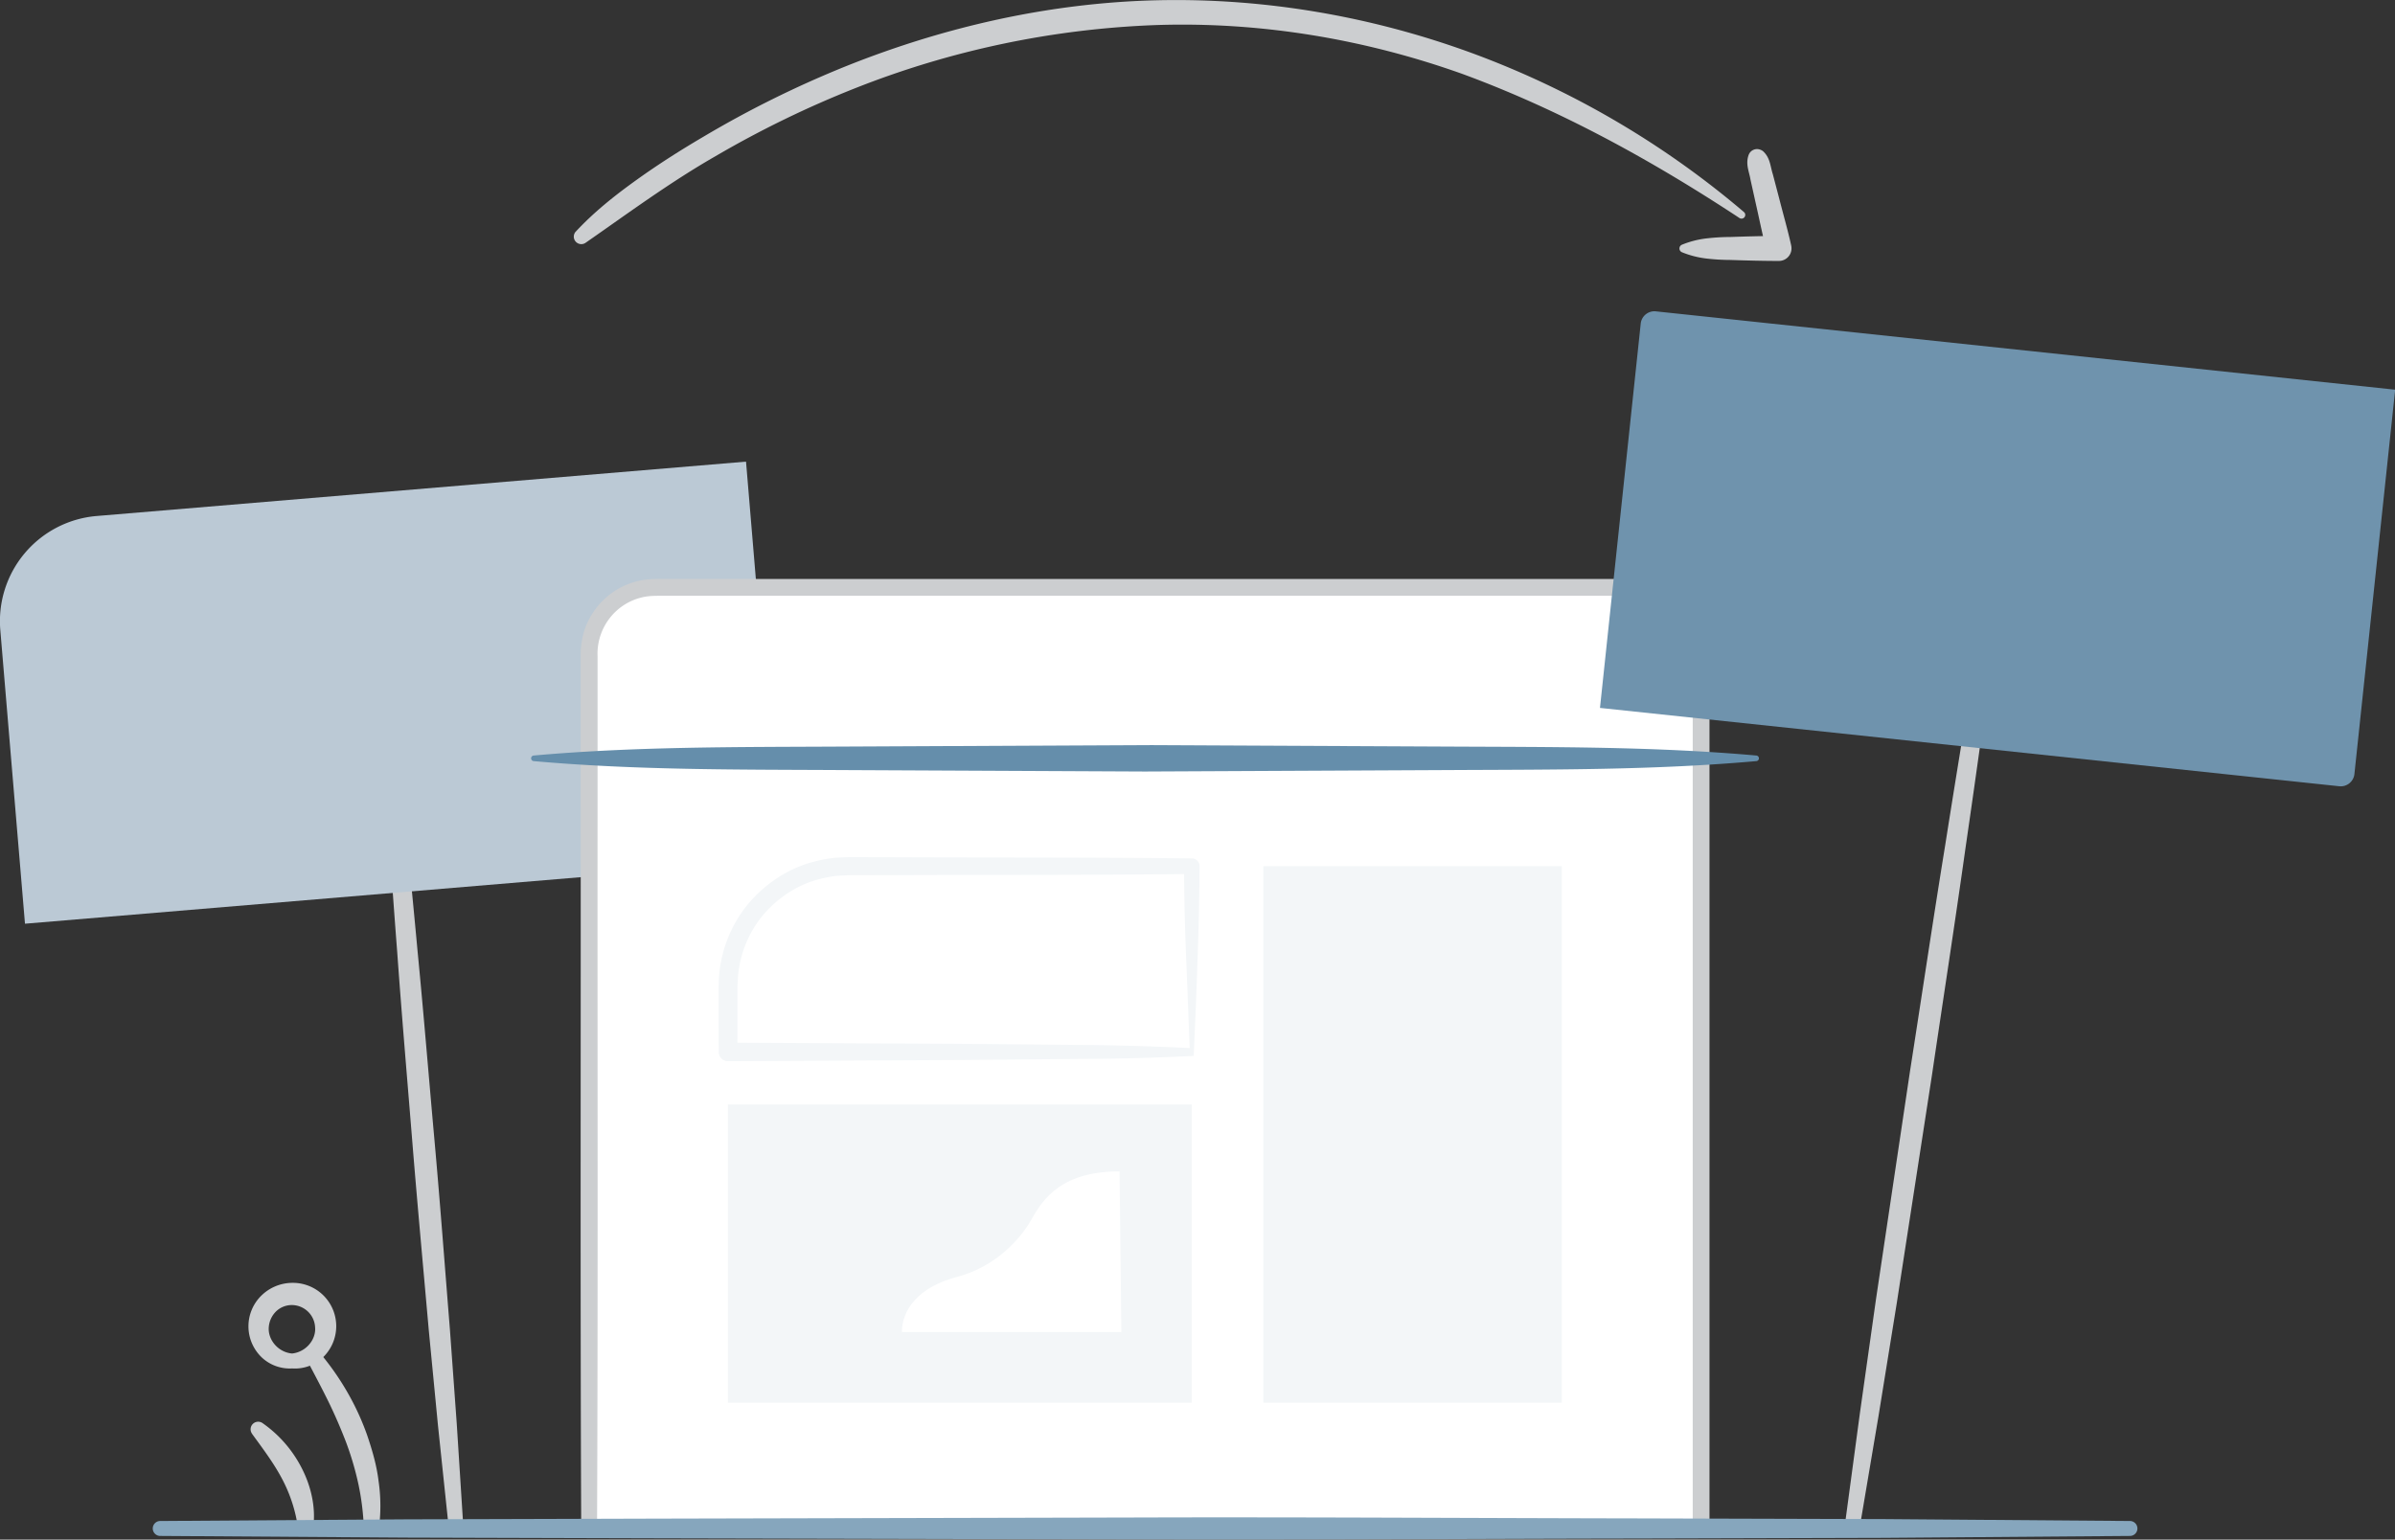 <svg id="migrating_Host_-_diy" data-name="migrating Host - diy" xmlns="http://www.w3.org/2000/svg" viewBox="0 0 1637.67 1053.07"><rect x="0" y="0" width="1637.67" height="1053.07" fill="#333333" stroke="none"/><title>migratingHost-diy</title><path d="M3893.49,2508.22c4.46,43.09,8.83,86.19,12.78,129.33,4.2,43.12,7.69,86.29,11.57,129.43s7.08,86.34,10.57,129.52l4.7,64.81,4.14,64.85a5.11,5.11,0,0,1-10.19.86l-6.8-64.63-6.24-64.68c-3.81-43.15-7.82-86.28-11.31-129.45s-7.22-86.33-10.31-129.54c-3.34-43.19-6.27-86.41-9.1-129.64a5.11,5.11,0,0,1,10.19-.86Z" transform="translate(-3620.79 -1987.48)" style="fill:#CCCED0"/><path d="M4037.34,2585.83l-399.47,33.46L3621,2418.42a72.19,72.19,0,0,1,65.91-78l444-37.19,16.82,200.87a72.19,72.19,0,0,1-65.91,78" transform="translate(-3620.79 -1987.48)" style="fill:#BBC9D5"/><path d="M4118.55,3032.94h-94.94V2434.5a45.27,45.27,0,0,1,45.27-45.27h669.79A45.27,45.27,0,0,1,4784,2434.5v598.44H4216.17" transform="translate(-3620.79 -1987.48)" style="fill:#fff"/><path d="M4118.55,3036.78c-31.64.77-63.29,1.23-94.94,1.56a5.34,5.34,0,0,1-5.39-5.28v-.11c-.72-167.41-.2-334.81-.36-502.22v-94.17a56.86,56.86,0,0,1,2.29-17.2,51.66,51.66,0,0,1,8.1-15.63,50.72,50.72,0,0,1,29.06-18.88c5.69-1.39,12-1.42,16.9-1.37h659.16c4.93-.06,11.21,0,16.9,1.37a50.72,50.72,0,0,1,29.06,18.88,51.62,51.62,0,0,1,8.1,15.63,56.8,56.8,0,0,1,2.29,17.2v596.38a5.73,5.73,0,0,1-5.72,5.75h0l-283.89-.87-141.94-1.15-141.95-1.82a1.92,1.92,0,0,1,0-3.83l141.95-1.82,141.94-1.15,283.89-.87-5.75,5.75V2436.56a39.73,39.73,0,0,0-8-25.88,39.21,39.21,0,0,0-22.5-14.63c-4.51-1.05-8.78-1.11-14.3-1.07H4074.2c-5.51,0-9.79,0-14.3,1.07a39.22,39.22,0,0,0-22.5,14.63,39.73,39.73,0,0,0-8,25.88v94.17c-.16,167.41.36,334.81-.36,502.22l-5.39-5.39c31.65.33,63.29.78,94.94,1.56a3.84,3.84,0,0,1,0,7.67Z" transform="translate(-3620.79 -1987.48)" style="fill:#CCCED0"/><path d="M4821.74,2508.08c-69.66,6.2-139.32,5.74-209,6.11l-209,1-209-1c-69.66-.37-139.32.1-209-6.11a1.92,1.92,0,0,1,0-3.83c69.66-6.21,139.32-5.74,209-6.11l209-1,209,1c69.66.36,139.32-.09,209,6.11a1.92,1.92,0,0,1,0,3.83Z" transform="translate(-3620.79 -1987.48)" style="fill:#658eab"/><rect x="497.76" y="755.45" width="317.11" height="204.03" style="fill:#f3f6f8"/><path d="M4437,2709.72c-25,1.22-51,2-77.31,2.05l-80.25.73-160.85.82a6.32,6.32,0,0,1-6.35-6.29V2707l-.06-25.56,0-12.78c-.06-4.18,0-8.53.29-13.24a88,88,0,0,1,20.39-50.24c11.91-13.92,28-24.42,45.94-28.68a88.48,88.48,0,0,1,13.53-2.35c4.6-.26,9.2-.47,13.34-.38l25.56.06c68.16.3,136.33,0,204.49.8h.11a5.28,5.28,0,0,1,5.23,5.33c-.17,21.8-.63,43.65-1.46,65.12-.65,21.54-1.63,42.68-2.52,63.27Zm-2.7-5.4-2.47-62.47c-.83-20.87-1.29-41.37-1.46-61.91l5.33,5.33c-68.16.82-136.33.5-204.49.8l-25.56.06c-4.39-.08-8.3.17-12.2.38a75.89,75.89,0,0,0-11.6,2.08c-15.32,3.69-29.09,12.8-39.25,24.74a75.57,75.57,0,0,0-17.25,43l-.3,5.92v6.39l0,12.78-.06,25.56-6.35-6.35,156.26.82,78.3.73c26,.09,52.47.83,79.83,2.09Z" transform="translate(-3620.79 -1987.48)" style="fill:#f3f6f8"/><path d="M4386.33,2788.69c-38.63,0-51.82,17.8-60,32.47-7.7,13.85-24.79,32.83-51.32,39.77s-37.53,22.79-37.53,37.66h150.1Z" transform="translate(-3620.79 -1987.48)" style="fill:#fff"/><rect x="863.89" y="592.46" width="204.03" height="367.02" style="fill:#f3f6f8"/><path d="M4986.62,2411.09c-7.05,52-14.2,104-21.77,155.93-7.31,52-15.33,103.83-23,155.75l-24,155.6-12.56,77.71-13.11,77.63a5.11,5.11,0,0,1-10.11-1.53l10.48-78,11-77.94,23.22-155.71c8.1-51.85,15.8-103.76,24.22-155.56,8.16-51.84,16.74-103.62,25.41-155.38a5.11,5.11,0,0,1,10.11,1.53Z" transform="translate(-3620.79 -1987.48)" style="fill:#CCCED0"/><path d="M4737.11,2226.16h508.36a0,0,0,0,1,0,0v264.35a9.41,9.41,0,0,1-9.41,9.41H4727.7a0,0,0,0,1,0,0V2235.58A9.41,9.41,0,0,1,4737.11,2226.16Z" transform="translate(-3343.84 -2500.07) rotate(6.05)" style="fill:#6F93AD"/><path d="M3869.58,3032.64a176.27,176.27,0,0,0-3.67-29.8,206.12,206.12,0,0,0-8.47-28.85c-3.61-9.4-7.61-18.7-12.09-27.85s-9.3-18.18-14.13-27.33l0,0a5.14,5.14,0,0,1,8.45-5.75,184.25,184.25,0,0,1,18.45,26.34,176.48,176.48,0,0,1,13.61,29.41c3.5,10.27,6.61,20.8,7.92,31.7a117,117,0,0,1,.17,32.77,5.13,5.13,0,0,1-10.2-.54Z" transform="translate(-3620.79 -1987.48)" style="fill:#CCCED0"/><path d="M3824.6,3032.88a102,102,0,0,0-11-34c-5.61-10.61-12.95-20.36-20.46-30.67l0-.06a5.18,5.18,0,0,1,7.13-7.31,84.19,84.19,0,0,1,26.93,31c6.4,12.47,9.71,27.13,7.69,41.09a5.16,5.16,0,0,1-10.21,0Z" transform="translate(-3620.79 -1987.48)" style="fill:#CCCED0"/><path d="M3820.56,2923.48a28,28,0,0,1-20.63-7.39,29.41,29.41,0,0,1-.79-42.06,30.48,30.48,0,0,1,21.42-9.09,29.64,29.64,0,0,1,20.76,51.27,27.81,27.81,0,0,1-20.76,7.27,5.13,5.13,0,0,1-.09-10.22h.09c9.44-1,16.39-9.48,15.7-17.8a16,16,0,0,0-15.7-15.33,15.46,15.46,0,0,0-11,4.34,16.93,16.93,0,0,0-5,11c-.59,8.44,6.47,17,16,17.8h0a5.13,5.13,0,0,1,0,10.22Z" transform="translate(-3620.79 -1987.48)" style="fill:#CCCED0"/><path d="M3730.36,3027.83l168.36-1.14,168.36-.48,336.71-.79c112.24-.32,224.47.45,336.71.63l168.36.47,168.35,1.31a5.11,5.11,0,0,1,0,10.22l-168.35,1.31-168.36.47c-112.24.17-224.48.95-336.71.63l-336.71-.79-168.36-.48-168.36-1.14a5.11,5.11,0,0,1,0-10.22Z" transform="translate(-3620.79 -1987.48)" style="fill:#86a6bd"/><path d="M4014.5,2145.9c12.64-13.6,26.86-24.83,41.65-35.44s30.11-20.34,45.77-29.54a714.36,714.36,0,0,1,97.6-48.26c67.44-27,139.64-43.33,212.59-45s146,10.88,214.28,35.8a614.46,614.46,0,0,1,186.88,109.05,2.56,2.56,0,0,1-3.08,4.08c-59.88-39.47-122.5-73.89-189.12-98.43-66.75-23.89-137.75-35.78-208.51-33.58a620.11,620.11,0,0,0-207,43.23,698.55,698.55,0,0,0-95.68,46.6c-30.82,17.66-59.53,38.87-88.47,59l-.2.14a5.13,5.13,0,0,1-6.69-7.7Z" transform="translate(-3620.79 -1987.48)" style="fill:#CCCED0"/><path d="M4826.45,2091c4.87,4.57,4.84,10.33,6.58,15.66l4.26,16.22c2.76,10.83,5.87,21.58,8.3,32.49l0,.13a8.6,8.6,0,0,1-6.53,10.26,9,9,0,0,1-1.84.2c-11.06,0-22.13-.3-33.19-.67a144.59,144.59,0,0,1-16.6-1,63.65,63.65,0,0,1-16.59-4.3,2.79,2.79,0,0,1,0-5.11,63.69,63.69,0,0,1,16.59-4.3,144.8,144.8,0,0,1,16.6-1c11.06-.38,22.13-.71,33.19-.67l-8.34,10.59c-2.83-10.81-5-21.8-7.48-32.69l-3.63-16.37c-.89-5.54-3.55-10.64-1.3-16.93a6.11,6.11,0,0,1,7.81-3.7A6.26,6.26,0,0,1,4826.45,2091Z" transform="translate(-3620.79 -1987.48)" style="fill:#CCCED0"/></svg>
